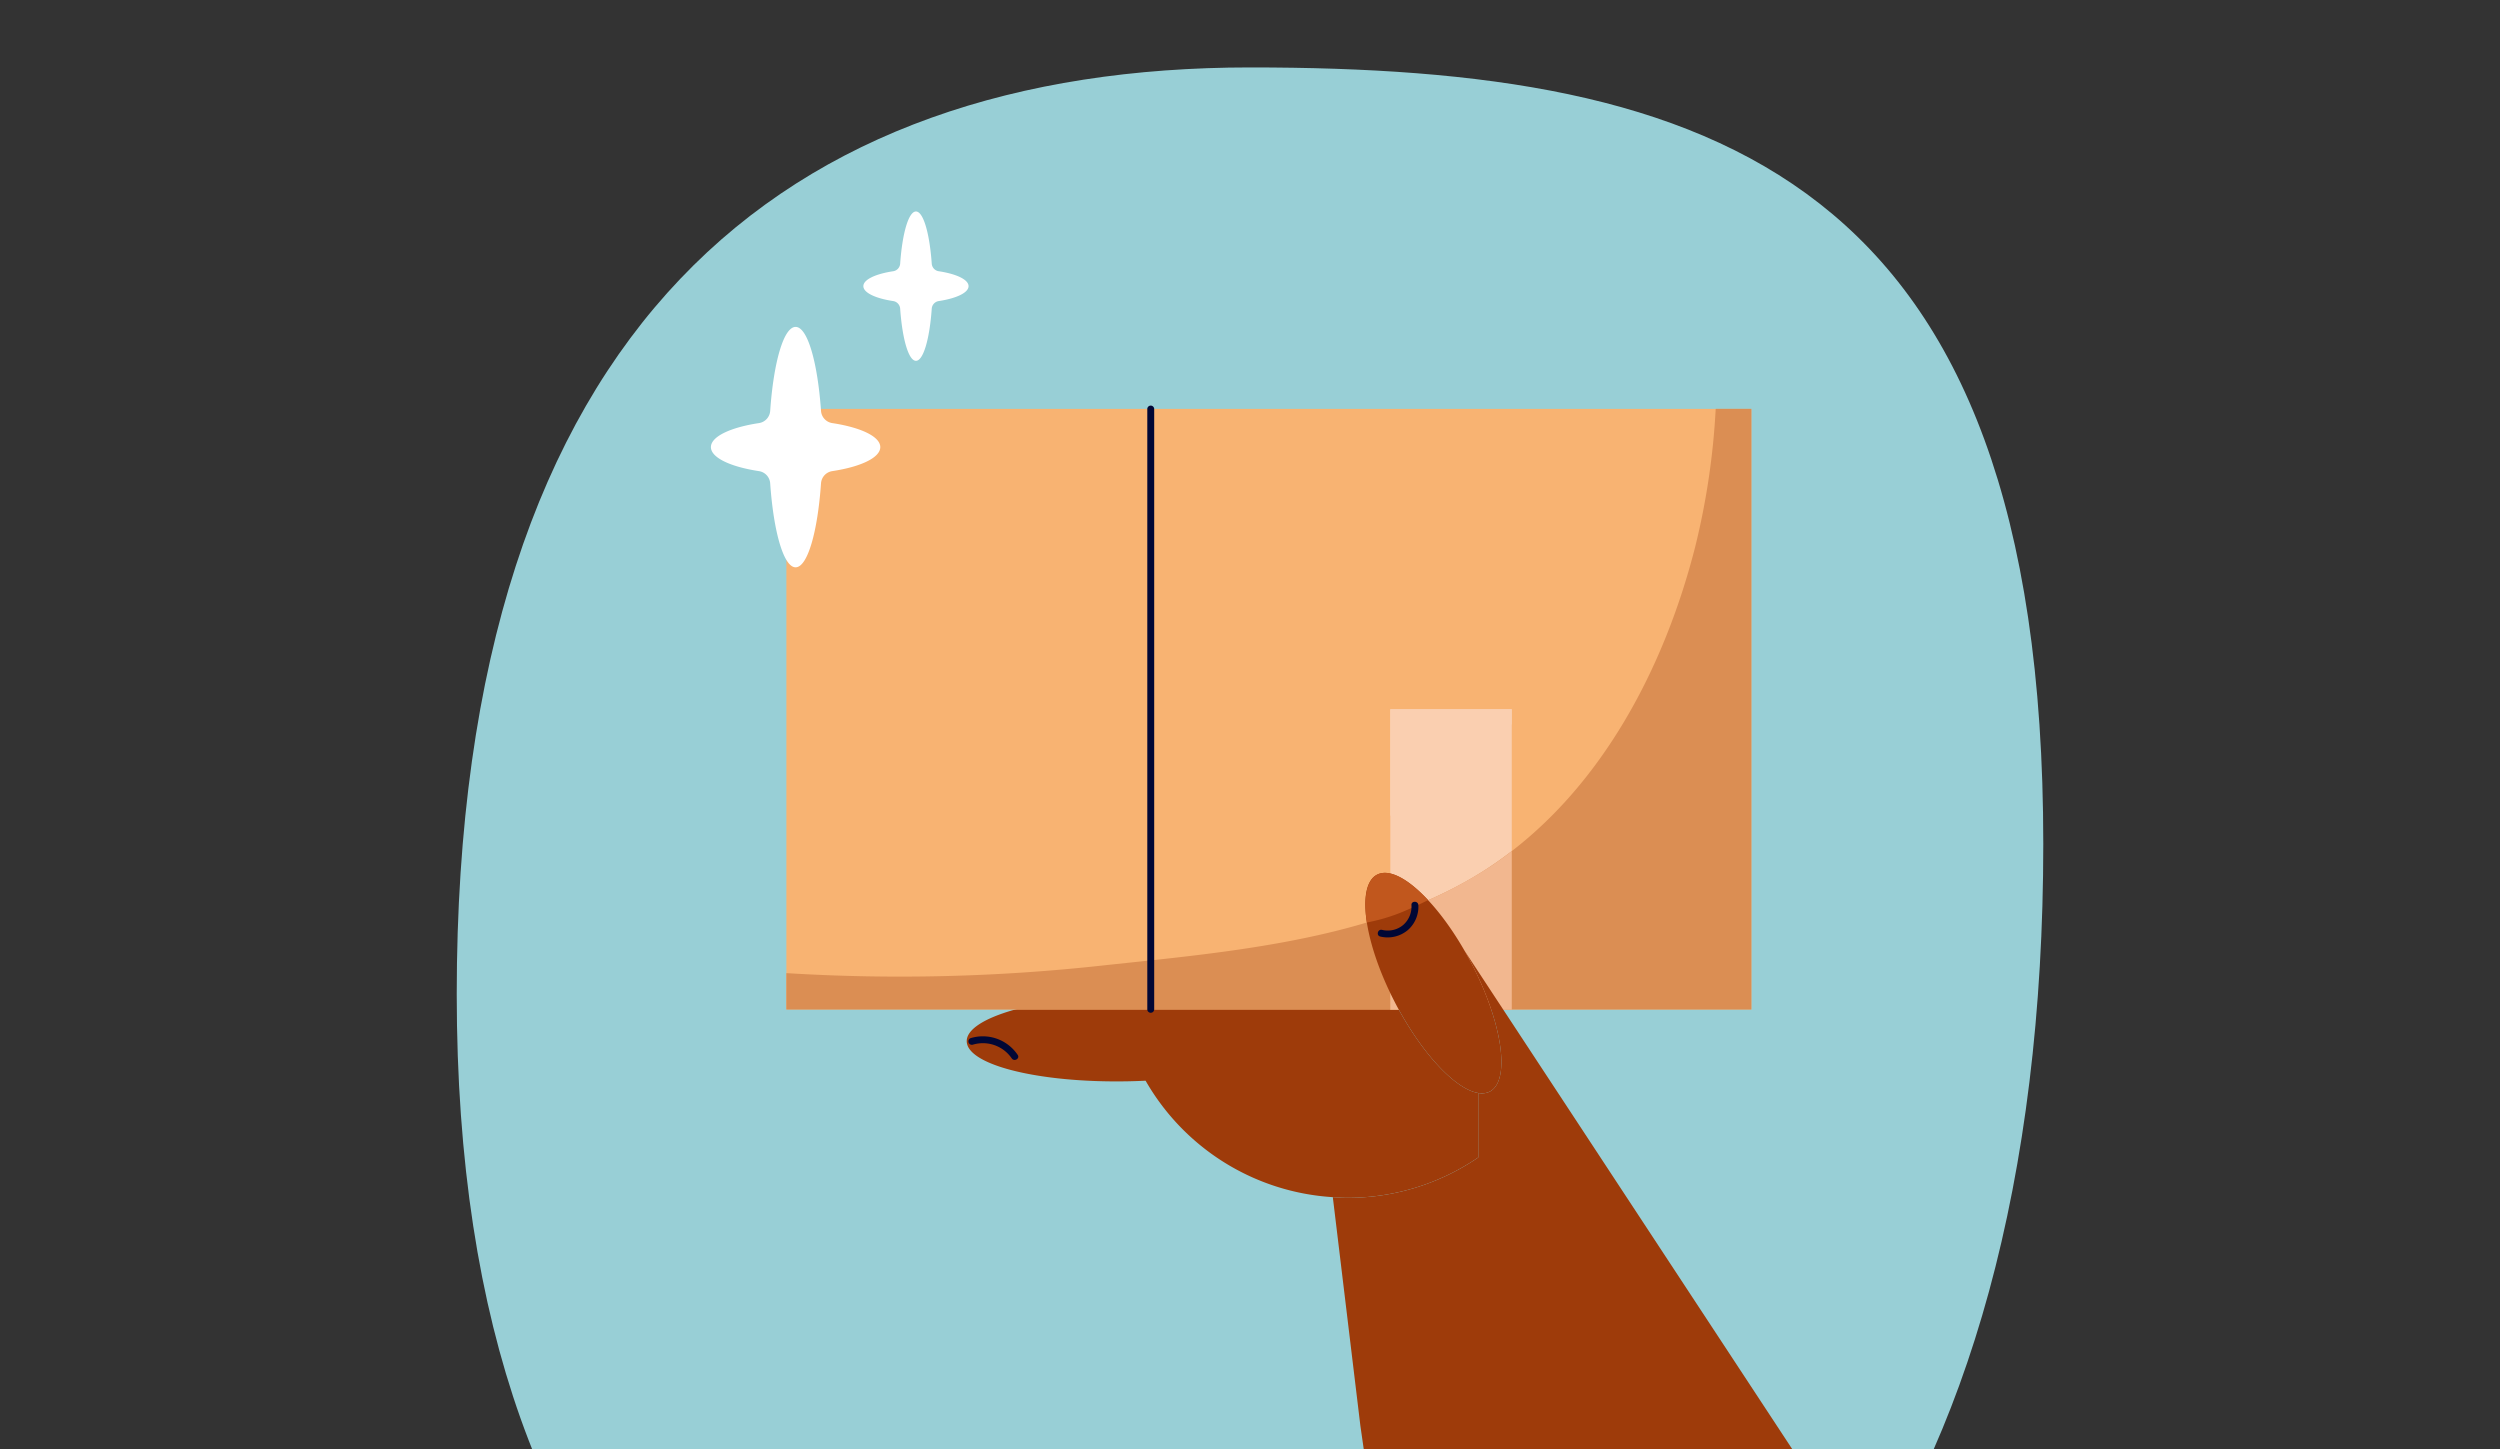 <svg xmlns="http://www.w3.org/2000/svg" xmlns:xlink="http://www.w3.org/1999/xlink" width="295" height="171" viewBox="0 0 295 171">
  <rect x="0" y="0" width="295" height="171" fill="#333333" stroke="none"/>
  <defs>
    <clipPath id="clip-path">
      <rect id="Rectángulo_416211" data-name="Rectángulo 416211" width="295" height="171" transform="translate(0 4)" fill="#fff" stroke="#707070" stroke-width="1"/>
    </clipPath>
  </defs>
  <g id="Enmascarar_grupo_1098875" data-name="Enmascarar grupo 1098875" transform="translate(0 -4)" clip-path="url(#clip-path)">
    <g id="caja" transform="translate(53.894 11.957)">
      <path id="Trazado_1042472" data-name="Trazado 1042472" d="M123.438,0C68.948,0,29.832,30.1,29.832,109.357s42.689,106.214,97.18,106.214,90.033-44.681,90.033-123.942S177.929,0,123.438,0Z" transform="translate(-29.832 0)" fill="#98cfd6"/>
      <path id="Trazado_1042473" data-name="Trazado 1042473" d="M188.931,271.313a58.541,58.541,0,0,1,11.552.84h20.156l.024.049c.4.778.826,1.52,1.257,2.235,2.87,4.763,6.214,8.023,8.543,8.389v7.6a27.279,27.279,0,0,1-15.441,4.769c-.581,0-1.151-.043-1.723-.078a27.413,27.413,0,0,1-22.093-13.742c-.685.033-1.38.058-2.086.071-10.452.2-18.968-1.915-19.02-4.715s8.379-5.227,18.831-5.422Z" transform="translate(-109.92 -161.809)" fill="#9e3b0a"/>
      <path id="Trazado_1042474" data-name="Trazado 1042474" d="M294.409,125.711H251.415v70.871h42.994Z" transform="translate(-212.516 -85.419)" fill="#f8b372"/>
      <path id="Trazado_1042475" data-name="Trazado 1042475" d="M173.179,125.711H102.308v70.871h70.871Z" transform="translate(-20.414 -85.419)" fill="#f8b372"/>
      <path id="Trazado_1042476" data-name="Trazado 1042476" d="M176.117,200.265H161.786V235.7h14.331Z" transform="translate(-51.623 -124.537)" fill="#facfb0"/>
      <path id="Trazado_1042477" data-name="Trazado 1042477" d="M288.786,263.225c1.839-.2,3.718-.391,5.622-.6v5.794H251.414v-4.288A218.42,218.42,0,0,0,288.786,263.225Z" transform="translate(-212.515 -157.259)" fill="#db8e53"/>
      <path id="Trazado_1042478" data-name="Trazado 1042478" d="M142.376,179.714c12.764-8.521,20.47-23.152,24.174-37.715a86.474,86.474,0,0,0,2.422-16.287h4.207v70.871H102.308V190.79C116,189.318,131.017,187.3,142.376,179.714Z" transform="translate(-20.414 -85.42)" fill="#db8e53"/>
      <path id="Trazado_1042479" data-name="Trazado 1042479" d="M166.581,210.405a43.834,43.834,0,0,1-4.8,2.449V200.266h14.331v1.74A36.038,36.038,0,0,1,166.581,210.405Z" transform="translate(-51.622 -124.538)" fill="#facfb0"/>
      <path id="Trazado_1042480" data-name="Trazado 1042480" d="M173.584,237.309c.869-.58,1.71-1.194,2.533-1.829v18.7H161.785V243A51.291,51.291,0,0,0,173.584,237.309Z" transform="translate(-51.622 -143.014)" fill="#f2b78f"/>
      <path id="Trazado_1042481" data-name="Trazado 1042481" d="M251.372,125.277v70.871a.408.408,0,0,1-.815,0V125.277a.408.408,0,0,1,.815,0Z" transform="translate(-169.071 -84.985)" fill="#010735"/>
      <path id="Trazado_1042482" data-name="Trazado 1042482" d="M300.155,87.273a.973.973,0,0,1,.83.89c.25,3.572.989,6.162,1.863,6.162s1.614-2.59,1.863-6.162a.975.975,0,0,1,.83-.89c2.078-.316,3.513-.984,3.513-1.759s-1.435-1.444-3.513-1.759a.974.974,0,0,1-.83-.89c-.25-3.572-.989-6.162-1.863-6.162s-1.614,2.59-1.863,6.162a.972.972,0,0,1-.83.89c-2.079.316-3.513.984-3.513,1.759s1.435,1.444,3.513,1.759Z" transform="translate(-248.659 -59.705)" fill="#fff"/>
      <path id="Trazado_1042483" data-name="Trazado 1042483" d="M324.22,122.373a1.566,1.566,0,0,1,1.336,1.432c.4,5.749,1.592,9.92,3,9.92s2.6-4.17,3-9.92a1.566,1.566,0,0,1,1.336-1.432c3.347-.508,5.657-1.585,5.657-2.832s-2.31-2.324-5.657-2.832a1.566,1.566,0,0,1-1.336-1.432c-.4-5.75-1.592-9.92-3-9.92s-2.6,4.17-3,9.92a1.565,1.565,0,0,1-1.336,1.432c-3.346.508-5.657,1.585-5.657,2.832S320.873,121.864,324.22,122.373Z" transform="translate(-288.569 -74.739)" fill="#fff"/>
      <path id="Trazado_1042484" data-name="Trazado 1042484" d="M103.944,284.624v-7.6a2.154,2.154,0,0,0,1.349-.164c2.484-1.291,1.521-8.068-2.153-15.136-.264-.509-.538-1-.814-1.484h0l41.219,62.687a76.869,76.869,0,0,1-48.508,28.2l-5.005-34.838L86.78,289.315c.572.036,1.142.078,1.723.078A27.279,27.279,0,0,0,103.944,284.624Z" transform="translate(16.599 -156.004)" fill="#9e3b0a"/>
      <path id="Trazado_1042485" data-name="Trazado 1042485" d="M165.738,241.119c2.305-1.2,6.769,2.753,10.335,8.976.277.483.549.975.814,1.484,3.673,7.068,4.637,13.845,2.153,15.136a2.158,2.158,0,0,1-1.349.164c-2.329-.366-5.673-3.627-8.543-8.389-.431-.715-.853-1.458-1.257-2.235l-.024-.049c-3.652-7.051-4.607-13.8-2.128-15.087Z" transform="translate(-57.148 -145.861)" fill="#9e3b0a"/>
      <path id="Trazado_1042486" data-name="Trazado 1042486" d="M186.185,245.794a21.551,21.551,0,0,1-3.454.956c-.416-2.8-.062-4.984,1.2-5.639,1.439-.748,3.651.439,6.028,3,0,0-2.219,1.114-3.771,1.681Z" transform="translate(-75.338 -145.853)" fill="#c1571d"/>
      <g id="Grupo_1200950" data-name="Grupo 1200950" transform="translate(60.38 98.455)">
        <path id="Trazado_1042487" data-name="Trazado 1042487" d="M189.753,248.473a3.647,3.647,0,0,1-1.263,2.964,3.7,3.7,0,0,1-3.235.744c-.509-.125-.294-.911.216-.786a2.834,2.834,0,0,0,2.49-.575,2.877,2.877,0,0,0,.978-2.348c-.03-.524.785-.522.815,0Z" transform="translate(-136.661 -248.082)" fill="#010735"/>
        <path id="Trazado_1042488" data-name="Trazado 1042488" d="M289.4,284.078a4.119,4.119,0,0,0-4.612-1.61.408.408,0,0,1-.217-.786,4.953,4.953,0,0,1,5.532,1.985c.295.435-.411.844-.7.411Z" transform="translate(-284.289 -265.601)" fill="#010735"/>
      </g>
    </g>
  </g>
</svg>
